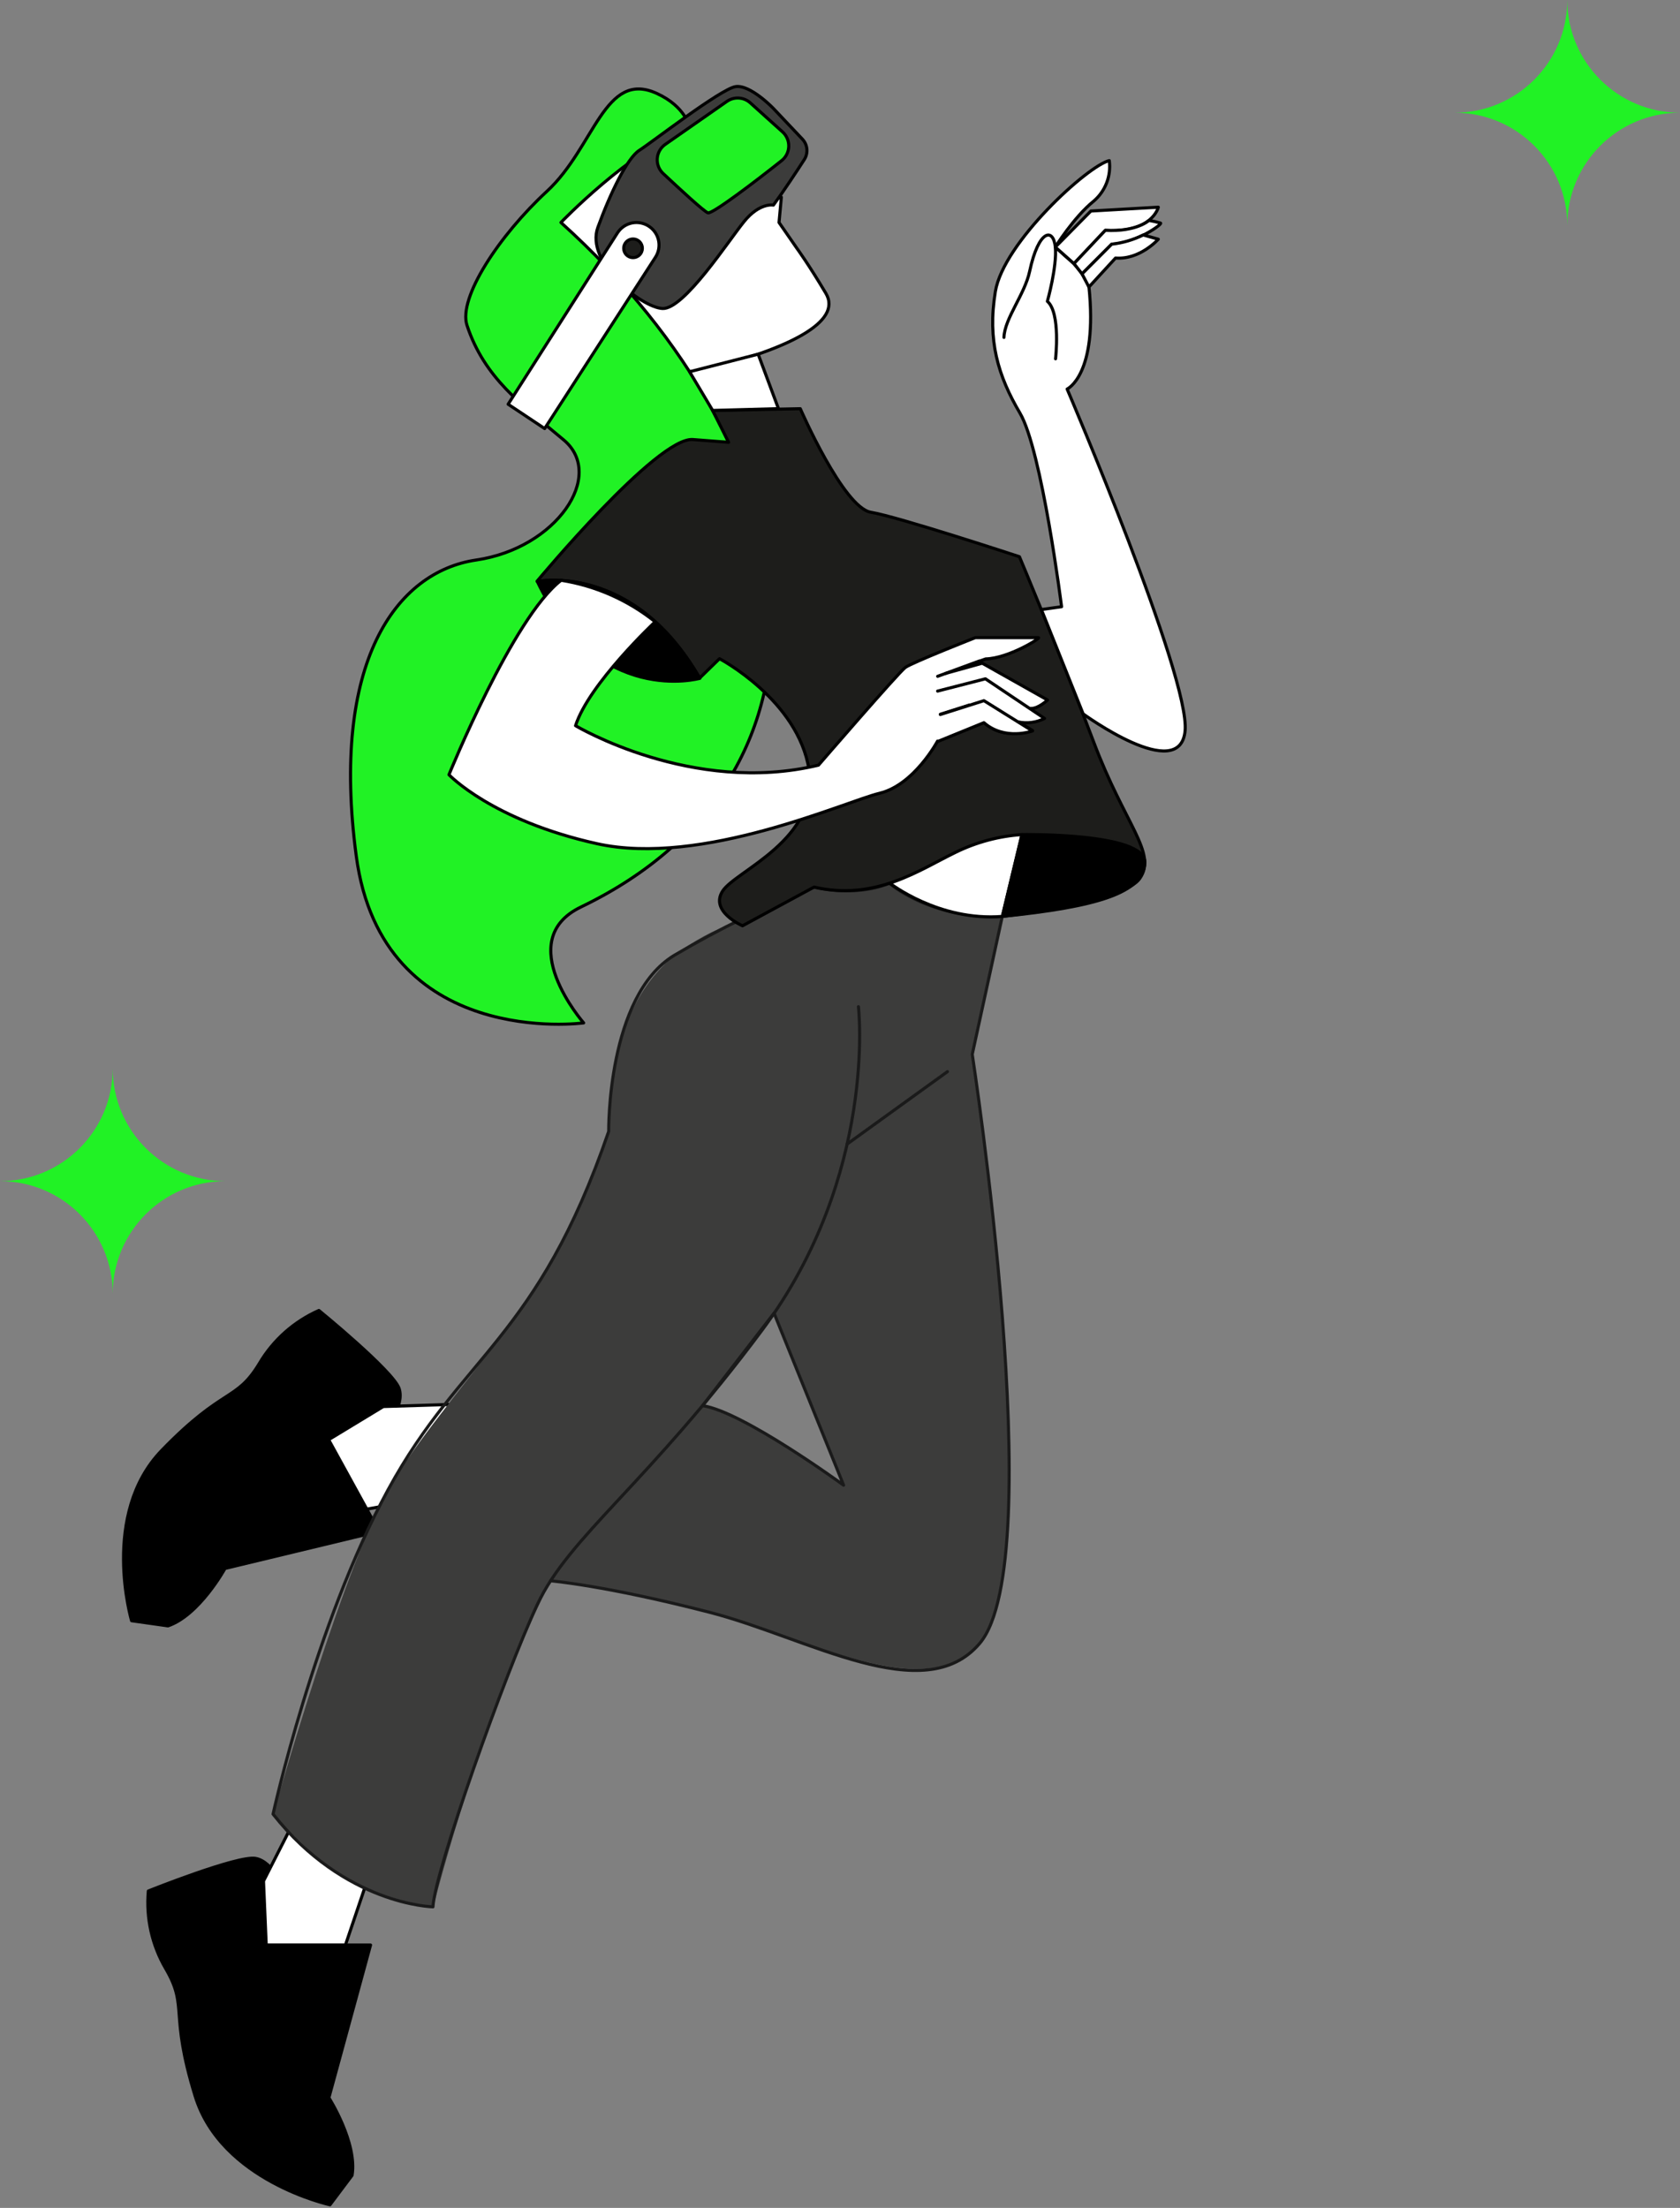 <svg width="544" height="715" viewBox="0 0 544 715" fill="none" xmlns="http://www.w3.org/2000/svg">
<rect x="0" y="0" width="544" height="715" fill="#808080" stroke="none"/>
<path d="M86.206 629.869H119.987L106.493 679.337C106.493 679.337 115.764 693.9 114 704.466L106.85 713.999C106.85 713.999 71.661 706.324 63.197 678.812C54.733 651.3 61.077 650.231 53.663 637.526C49.218 629.932 47.25 621.142 48.033 612.379C48.033 612.379 76.991 600.781 82.752 601.813C88.514 602.845 92.812 612.397 90.954 613.73C89.096 615.062 86.206 629.869 86.206 629.869Z" fill="black" stroke="black" stroke-linecap="round" stroke-linejoin="round"/>
<path d="M120.061 605.569L111.86 629.853H86.205L85.323 609.172L94.988 590.218L120.061 605.569Z" fill="white" stroke="black" stroke-linecap="round" stroke-linejoin="round"/>
<path d="M106.399 466.246L122.726 495.916L72.862 507.927C72.862 507.927 64.567 523.052 54.395 526.524L42.609 524.854C42.609 524.854 32.381 490.324 52.425 469.643C72.468 448.962 76.447 454.029 84.01 441.493C88.487 433.921 95.22 427.937 103.265 424.378C103.265 424.378 127.362 444.046 129.239 449.657C131.115 455.268 124.81 463.563 122.745 462.587C120.681 461.611 106.399 466.246 106.399 466.246Z" fill="black" stroke="black" stroke-linecap="round" stroke-linejoin="round"/>
<path d="M144.007 484.204L118.765 488.708L106.416 466.226L124.114 455.491L145.377 454.834L144.007 484.204Z" fill="white" stroke="black" stroke-linecap="round" stroke-linejoin="round"/>
<path d="M127.661 478.989C148.943 445.585 178.107 422.37 197.231 366.39C197.231 366.39 194.622 328.67 218.513 309.34C224.458 304.718 231.121 301.104 238.237 298.643L240.508 299.882L263.686 287.346C275.115 290.536 288.083 286.088 288.083 286.088C288.083 286.088 301.22 293.595 305.499 294.702C311.774 296.164 318.199 296.882 324.641 296.842L314.92 341.506C314.92 341.506 342.958 517.197 313.231 536.133C296.491 546.792 272.281 535.832 238.275 524.648C214.703 516.897 178.314 511.999 178.314 511.999C178.314 511.999 158.27 549.157 140.254 617.579C129.427 615.941 119.005 612.28 109.532 606.788C101.537 601.947 88.475 587.534 88.475 587.534C88.475 587.534 112.141 503.31 127.661 478.989ZM273.201 480.865L250.68 425.148L227.503 455.174C240.527 457.07 273.163 480.959 273.163 480.959L273.201 480.865Z" fill="#3C3C3B"/>
<path d="M277.968 326.005C277.968 326.005 284.18 380.428 246.889 430.591C209.599 480.754 184.413 497.381 173.979 519.638C163.544 541.895 140.742 606.113 140.198 617.505C140.198 617.505 111.709 616.979 88.419 587.478C88.419 587.478 101.875 526.131 125.691 482.386C149.506 438.642 173.979 433.762 197.1 366.391C197.1 366.391 196.518 322.533 218.382 309.341C232.846 300.804 247.964 293.424 263.592 287.271C263.592 287.271 276.879 290.687 287.989 286.014C287.989 286.014 301.126 297.724 324.548 296.767L314.827 341.431C314.827 341.431 340.012 505.15 317.266 532.155C299.268 553.492 261.715 530.372 229.811 522.134C195.749 513.351 178.22 511.925 178.22 511.925" stroke="#1A1A1A" stroke-linecap="round" stroke-linejoin="round"/>
<path d="M306.795 347.04L274.309 370.498" stroke="#1A1A1A" stroke-linecap="round" stroke-linejoin="round"/>
<path d="M227.502 455.212C240.526 457.089 273.163 480.96 273.163 480.96L250.642 425.242L227.502 455.212Z" stroke="#1A1A1A" stroke-linecap="round" stroke-linejoin="round"/>
<path d="M324.624 296.764L330.986 270.266L307.133 263.923L290.092 277.059L288.066 285.954C288.066 285.954 303.961 298.453 324.624 296.764Z" fill="white" stroke="black" stroke-linecap="round" stroke-linejoin="round"/>
<path d="M219.621 39.552C219.621 39.552 186.009 49.142 175.781 73.669C165.553 98.197 202.862 125.99 228.855 119.535C254.847 113.079 272.977 104.334 267.421 94.988C261.866 85.642 258.038 80.407 258.038 80.407L252.258 72.055L253.008 63.855L243.756 66.219L219.621 39.552Z" fill="white" stroke="black" stroke-linecap="round" stroke-linejoin="round"/>
<path d="M181.636 72.054C181.636 72.054 203.556 49.141 223.261 41.184C223.261 41.184 222.098 34.615 212.771 30.299C195.749 22.417 192.596 47.639 177.113 61.939C161.63 76.239 148.305 96.469 151.214 105.346C156.844 122.442 169.005 131.075 182.574 142.504C196.143 153.932 180.209 177.541 154.217 181.35C128.224 185.16 106.961 214.435 115.369 277.284C123.777 340.133 188.992 331.257 188.992 331.257C188.992 331.257 165.646 304.552 188.11 293.724C277.498 250.674 265.244 147.42 181.636 72.054Z" fill="#21F225" stroke="black" stroke-linecap="round" stroke-linejoin="round"/>
<path d="M250.435 35.123L259.819 45.051C260.649 45.926 261.162 47.055 261.274 48.256C261.386 49.457 261.092 50.661 260.438 51.675C257.905 55.598 253.739 61.941 250.435 66.426C250.435 66.426 246.025 65.487 240.939 71.755C235.853 78.023 221.459 100.262 214.515 99.905C207.571 99.549 189.498 84.892 193.59 73.632C197.681 62.372 203.18 51.112 207.008 48.691C210.837 46.271 233.395 28.78 238.181 28.048C242.966 27.317 250.435 35.123 250.435 35.123Z" fill="#3C3C3B" stroke="black" stroke-linecap="round" stroke-linejoin="round"/>
<path d="M253.402 42.724L242.986 33.341C241.965 32.407 240.656 31.847 239.275 31.755C237.893 31.663 236.522 32.044 235.385 32.834L215.398 46.778C214.662 47.295 214.049 47.97 213.605 48.752C213.16 49.535 212.895 50.407 212.829 51.305C212.763 52.203 212.896 53.104 213.221 53.944C213.545 54.783 214.051 55.541 214.704 56.161C220.165 61.265 227.841 68.378 229.211 68.922C230.581 69.466 244.957 58.488 253.083 52.032C253.779 51.483 254.347 50.789 254.748 49.998C255.148 49.207 255.371 48.338 255.402 47.452C255.432 46.566 255.269 45.684 254.924 44.868C254.578 44.051 254.059 43.32 253.402 42.724Z" fill="#21F225" stroke="black" stroke-linecap="round" stroke-linejoin="round"/>
<path d="M176.362 138.789L212.245 83.296C213.254 81.727 213.622 79.829 213.273 77.996C212.924 76.162 211.884 74.533 210.368 73.444C209.564 72.863 208.649 72.452 207.681 72.237C206.713 72.021 205.711 72.005 204.736 72.189C203.761 72.373 202.834 72.754 202.012 73.309C201.189 73.864 200.488 74.58 199.952 75.415L164.538 130.907L176.362 138.789Z" fill="white" stroke="black" stroke-linecap="round" stroke-linejoin="round"/>
<path d="M204.981 83.429C203.312 83.429 201.96 82.076 201.96 80.408C201.96 78.739 203.312 77.386 204.981 77.386C206.65 77.386 208.003 78.739 208.003 80.408C208.003 82.076 206.65 83.429 204.981 83.429Z" fill="#1D1D1B" stroke="black" stroke-linecap="round" stroke-linejoin="round"/>
<path d="M230.768 132.935L259.144 132.353C259.144 132.353 273.088 164.406 282.002 165.889C290.917 167.371 330.103 180.283 330.103 180.283C330.103 180.283 344.028 213.387 354.125 240.242C364.222 267.096 374.675 276.179 369.139 284.38C363.602 292.581 324.548 296.766 324.548 296.766L330.91 270.268C323.448 270.766 316.155 272.717 309.44 276.011C297.955 281.547 283.504 291.906 263.611 287.27L240.433 299.806C240.433 299.806 229.717 295.171 233.996 288.547C238.275 281.922 265.525 271.919 261.978 249.306C258.431 226.692 232.983 213.312 232.983 213.312L226.545 219.599C226.545 219.599 207.647 184.205 173.904 188.221C173.904 188.221 212.77 141.455 224.35 142.337L235.929 143.238L230.768 132.935Z" fill="#1D1D1B" stroke="black" stroke-linecap="round" stroke-linejoin="round"/>
<path d="M226.622 219.673C226.622 219.673 193.498 229.056 173.98 188.296C173.98 188.296 205.115 181.99 226.622 219.673Z" fill="black" stroke="black" stroke-linecap="round" stroke-linejoin="round"/>
<path d="M345.549 83.448C348.667 85.919 351.097 89.15 352.606 92.831C355.571 121.45 345.549 125.991 345.549 125.991C345.549 125.991 385.448 219.392 383.741 236.713C382.033 254.035 350.729 231.177 350.729 231.177L337.217 197.397L343.748 196.478C343.748 196.478 337.367 145.808 330.273 133.779C323.179 121.75 319.688 110.227 322.316 94.37C324.943 78.512 352.343 53.59 359.193 52.014C359.514 54.452 359.218 56.932 358.333 59.227C357.448 61.522 356.001 63.559 354.126 65.15C347.708 70.33 341.721 79.995 341.721 79.995L345.549 83.448Z" fill="white" stroke="black" stroke-linecap="round" stroke-linejoin="round"/>
<path d="M341.796 116.194C341.796 116.194 343.503 101.349 339.15 97.577C339.15 97.577 342.321 86.317 341.721 80.012C341.12 73.707 336.334 74.213 333.407 87.875C331.812 95.382 325.281 103.132 325.093 109.269" fill="white"/>
<path d="M341.796 116.194C341.796 116.194 343.503 101.349 339.15 97.577C339.15 97.577 342.321 86.317 341.721 80.012C341.12 73.707 336.334 74.213 333.407 87.875C331.812 95.382 325.281 103.132 325.093 109.269" stroke="black" stroke-linecap="round" stroke-linejoin="round"/>
<path d="M341.721 80.013L353.244 68.34L375.07 67.101C375.07 67.101 373.193 75.528 357.917 74.608L347.764 85.38L341.721 80.013Z" fill="white" stroke="black" stroke-linecap="round" stroke-linejoin="round"/>
<path d="M350.371 88.683L359.98 79.074C367.731 78.868 376.533 72.544 375.801 72.243C374.568 71.881 373.315 71.592 372.047 71.38C372.047 71.38 368.087 75.133 357.916 74.589L347.763 85.361L350.371 88.683Z" fill="white" stroke="black" stroke-linecap="round" stroke-linejoin="round"/>
<path d="M370.19 76.091L375.07 77.461C375.07 77.461 369.177 84.179 361.22 83.56L352.606 92.943L350.372 88.702L359.981 79.075C363.531 78.676 366.985 77.666 370.19 76.091Z" fill="white" stroke="black" stroke-linecap="round" stroke-linejoin="round"/>
<path d="M245.5 114.694L252.069 132.335L230.768 132.917L223.299 120.381L245.5 114.694Z" fill="white" stroke="black" stroke-linecap="round" stroke-linejoin="round"/>
<path d="M303.622 219.017L319.161 213.387C326.668 213.181 337.253 206.5 336.258 206.5H315.821C315.821 206.5 295.365 214.551 293.188 216.127C291.011 217.703 265.037 247.786 265.037 247.786C224.124 257.62 186.365 235.006 186.365 235.006C190.7 221.438 212.151 201.358 212.151 201.358C203.342 194.313 192.851 189.683 181.71 187.921C166.077 199.913 145.377 250.882 145.377 250.882C145.377 250.882 159.321 265.67 193.29 273.214C227.258 280.759 273.613 259.59 284.817 256.888C296.021 254.185 303.585 239.998 303.585 239.998L318.598 233.88C325.11 240.054 334.325 236.564 334.325 236.564L318.598 226.824L304.504 231.309L317.21 227.33V214.025L303.622 219.017Z" fill="white" stroke="black" stroke-linecap="round" stroke-linejoin="round"/>
<path d="M306.195 218.076L318.055 214.773L339.206 226.69C339.206 226.69 336.128 229.58 333.782 229.411" fill="white"/>
<path d="M306.195 218.076L318.055 214.773L339.206 226.69C339.206 226.69 336.128 229.58 333.782 229.411" stroke="black" stroke-linecap="round" stroke-linejoin="round"/>
<path d="M303.603 223.802L319.086 219.824L338.229 232.66C335.581 234.001 332.553 234.392 329.652 233.767" fill="white"/>
<path d="M303.603 223.802L319.086 219.824L338.229 232.66C335.581 234.001 332.553 234.392 329.652 233.767" stroke="black" stroke-linecap="round" stroke-linejoin="round"/>
<path d="M304.506 231.385L318.6 226.899L334.327 236.714C334.327 236.714 325.412 239.98 318.6 234.031L303.586 240.149" fill="white"/>
<path d="M304.506 231.385L318.6 226.899L334.327 236.714C334.327 236.714 325.412 239.98 318.6 234.031L303.586 240.149" stroke="black" stroke-linecap="round" stroke-linejoin="round"/>
<path d="M330.985 270.267C330.985 270.267 371.128 269.592 370.715 279.388C370.302 289.184 355.026 293.669 324.623 296.766L330.985 270.267Z" fill="black" stroke="black" stroke-linecap="round" stroke-linejoin="round"/>
<path d="M507.5 0C507.5 20.154 491.154 36.5 471 36.5C491.154 36.5 507.5 52.846 507.5 73C507.5 52.846 523.846 36.5 544 36.5C523.846 36.5 507.5 20.154 507.5 0Z" fill="#21F225"/>
<path d="M36.5 346C36.5 366.154 20.154 382.5 1.49182e-05 382.5C20.154 382.5 36.5 398.846 36.5 419C36.5 398.846 52.846 382.5 73 382.5C52.846 382.5 36.5 366.154 36.5 346Z" fill="#21F225"/>
</svg>
